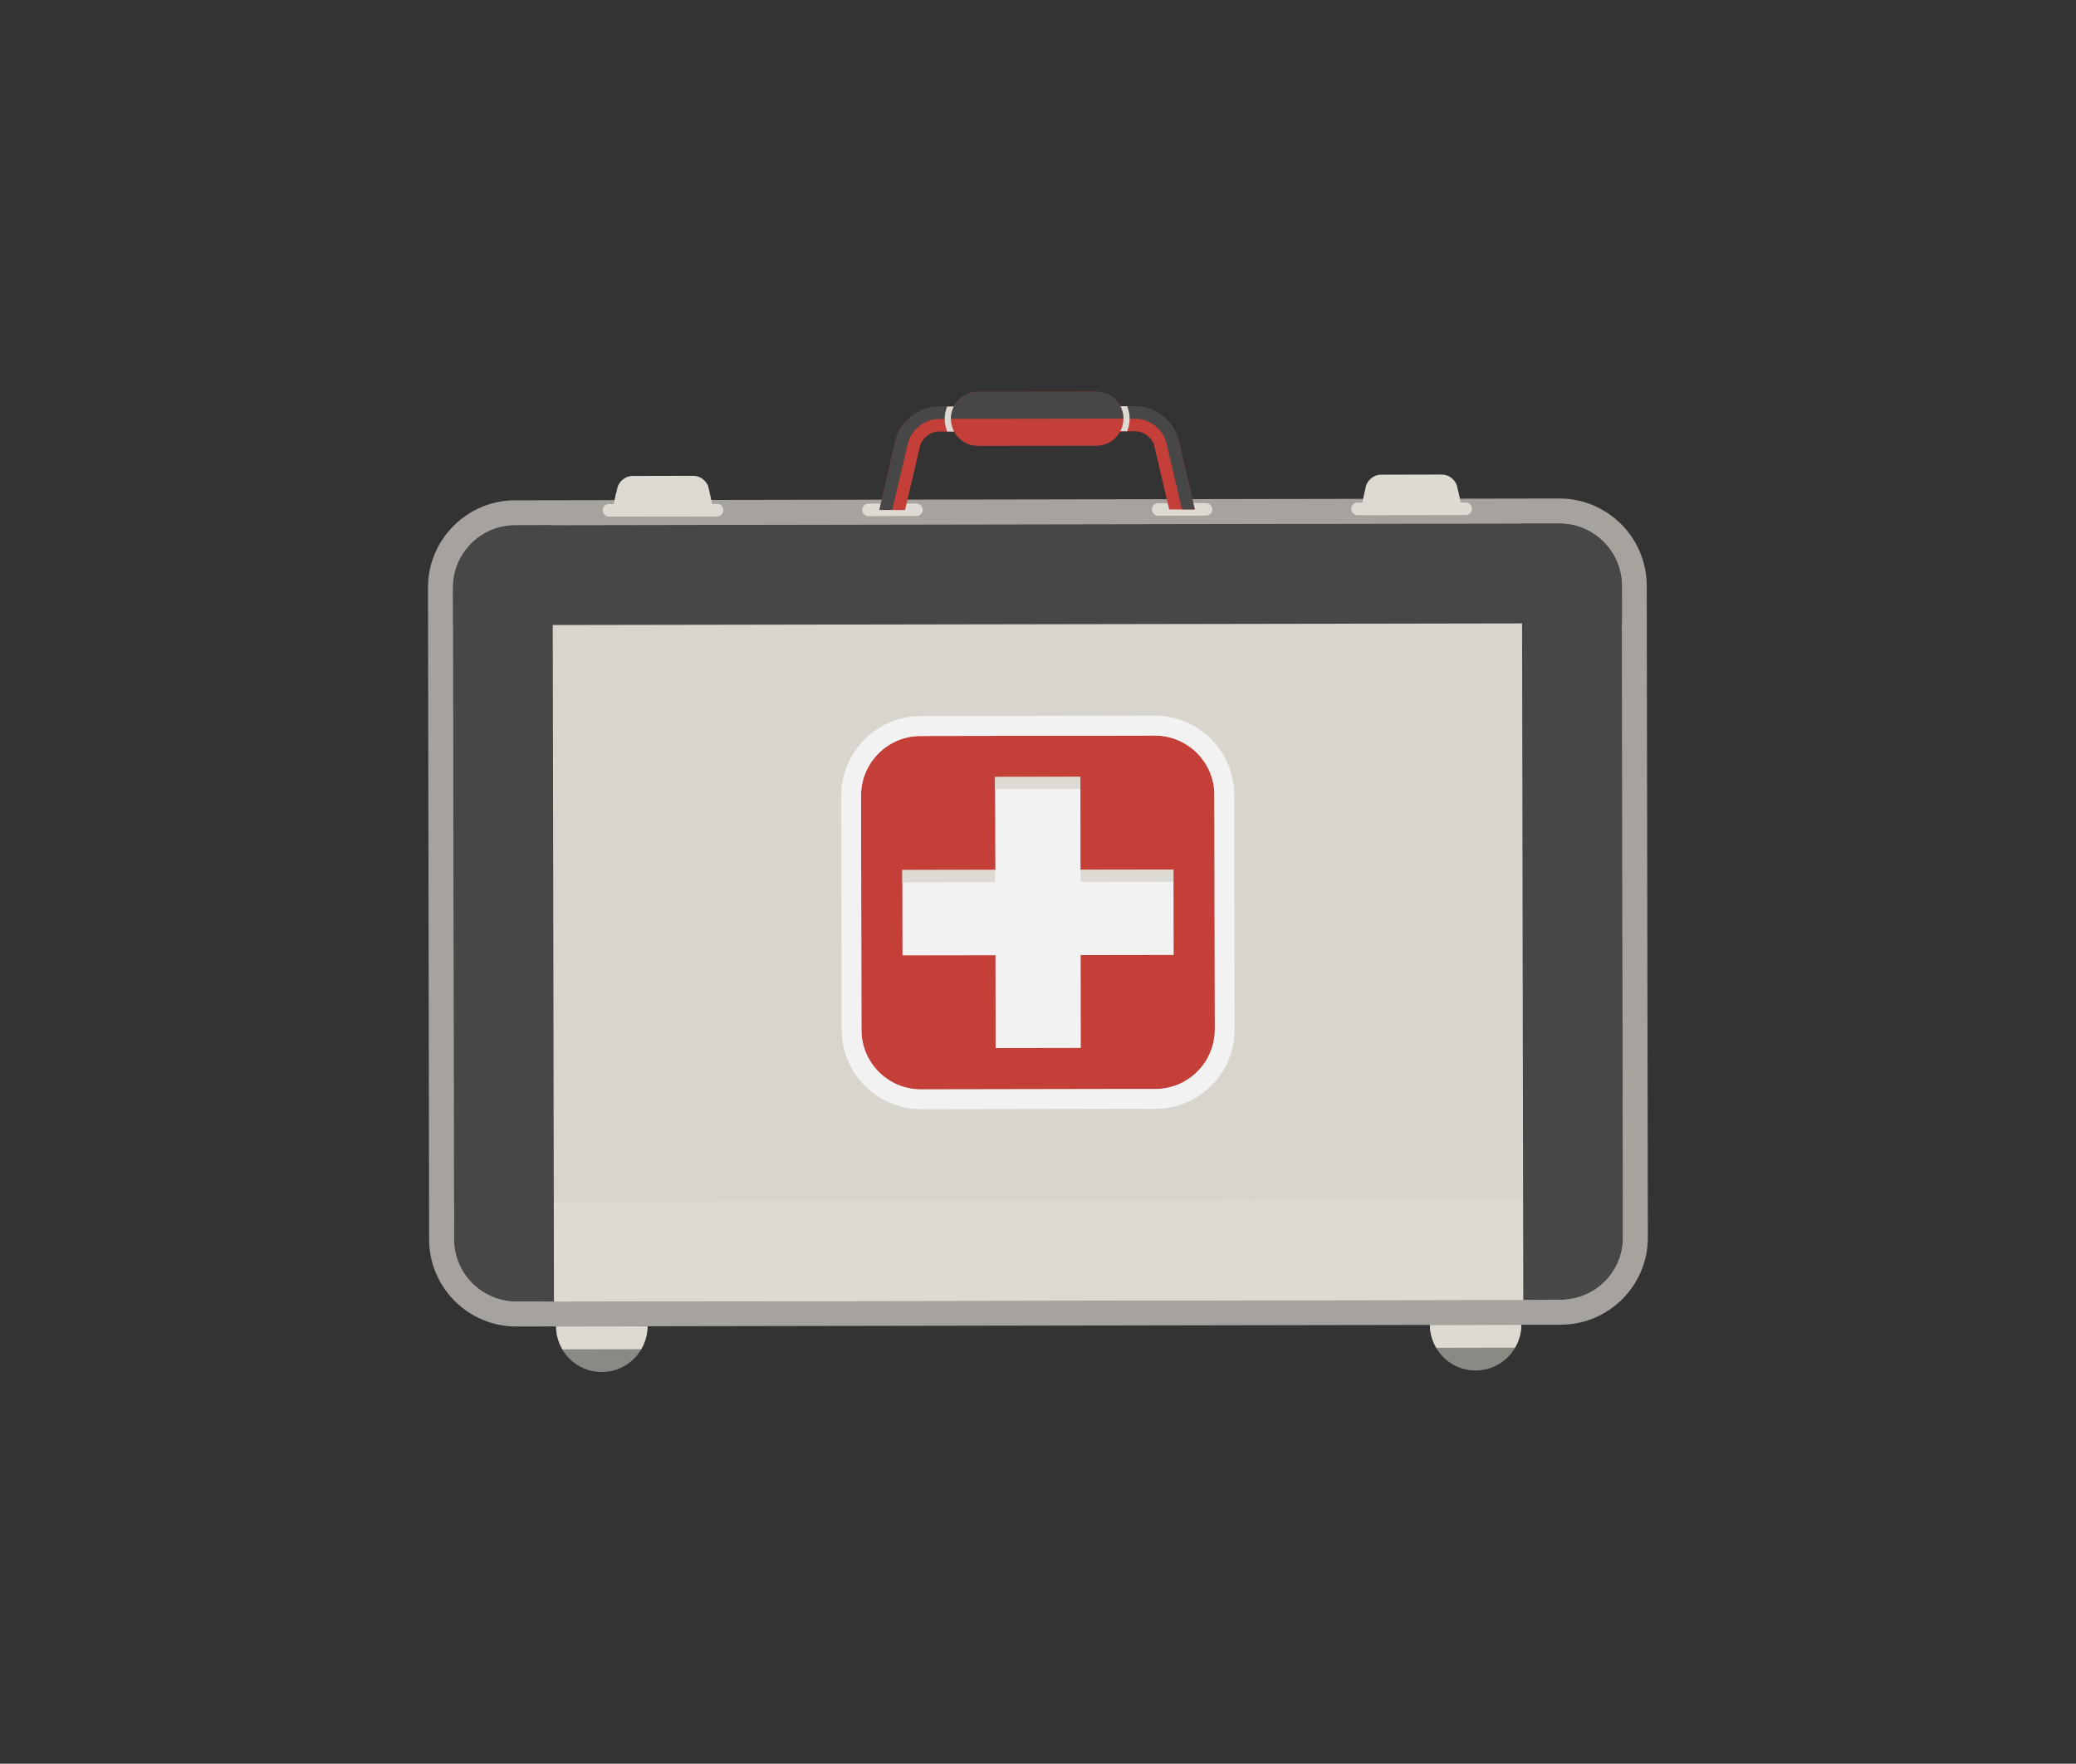 <?xml version="1.0" encoding="utf-8"?>
<!-- Generator: Adobe Illustrator 23.1.0, SVG Export Plug-In . SVG Version: 6.00 Build 0)  -->
<svg version="1.1" id="Layer_1" xmlns="http://www.w3.org/2000/svg" xmlns:xlink="http://www.w3.org/1999/xlink" x="0px" y="0px"
	 viewBox="0 0 149.15 126.7" style="enable-background:new 0 0 149.15 126.7;" xml:space="preserve">
<rect x="0" y="0" width="149.15" height="126.7" fill="#333333" stroke="none"/>
<style type="text/css">
	.st0{fill:#A6A39E;}
	.st1{fill:#D8D5CF;}
	.st2{fill:#C43F38;}
	.st3{fill:#F3F2F2;}
	.st4{fill:#DDDAD4;}
	.st5{fill:#474747;}
	.st6{fill:#8B8984;}
</style>
<g>
	<path class="st0" d="M37.11,95.29c-3.46,0.01-6.28-2.8-6.28-6.26l-0.08-46.81c-0.01-3.46,2.8-6.28,6.26-6.28l75.02-0.13
		c3.46,0,6.27,2.8,6.28,6.26l0.08,46.81c0.01,3.46-2.8,6.28-6.26,6.28L37.11,95.29z"/>
	<path class="st1" d="M112.13,93.37L37.11,93.5c-2.47,0-4.48-2-4.49-4.47l-0.08-46.81c-0.01-2.47,2-4.48,4.47-4.49l75.02-0.13
		c2.48,0,4.49,2,4.49,4.47l0.08,46.81C116.61,91.36,114.61,93.36,112.13,93.37z"/>
	<g>
		<path class="st2" d="M66.13,52.87c-2.35,0-4.27,1.92-4.27,4.28l0.03,16.84c0,2.36,1.92,4.27,4.28,4.27l16.84-0.03
			c2.36,0,4.27-1.92,4.27-4.28l-0.03-16.84c0-2.36-1.92-4.27-4.28-4.27L66.13,52.87z"/>
		<g>
			<path class="st3" d="M83.02,79.65l-16.84,0.03c-3.14,0.01-5.7-2.55-5.71-5.69l-0.03-16.84c0-3.14,2.55-5.7,5.69-5.71l16.83-0.03
				c3.14-0.01,5.71,2.55,5.71,5.69l0.03,16.84C88.71,77.09,86.16,79.65,83.02,79.65z M66.13,52.87c-2.35,0-4.27,1.92-4.27,4.28
				l0.03,16.84c0,2.36,1.92,4.27,4.28,4.27l16.84-0.03c2.36,0,4.27-1.92,4.27-4.28l-0.03-16.84c0-2.36-1.92-4.27-4.28-4.27
				L66.13,52.87z"/>
		</g>
		<polygon class="st3" points="84.31,62.47 77.63,62.48 77.62,55.81 71.49,55.82 71.51,62.49 64.83,62.5 64.84,68.63 71.52,68.62 
			71.53,75.29 77.65,75.28 77.64,68.61 84.32,68.6 		"/>
		<g>
			
				<rect x="71.49" y="55.81" transform="matrix(1 -2.021690e-03 2.021690e-03 1 -0.114 0.151)" class="st4" width="6.13" height="0.87"/>
			
				<rect x="77.63" y="62.48" transform="matrix(1 -1.946942e-03 1.946942e-03 1 -0.122 0.158)" class="st4" width="6.67" height="0.87"/>
			
				<rect x="64.83" y="62.5" transform="matrix(1 -1.700044e-03 1.700044e-03 1 -0.107 0.116)" class="st4" width="6.67" height="0.88"/>
		</g>
	</g>
	<path class="st5" d="M112.04,37.6l-75.02,0.13c-2.47,0-4.48,2.01-4.47,4.49l0,2.69l83.98-0.14l0-2.69
		C116.52,39.6,114.51,37.6,112.04,37.6z"/>
	<path class="st4" d="M112.13,93.37L37.11,93.5c-2.47,0-4.48-2-4.49-4.47l-0.01-2.69l83.98-0.14l0.01,2.69
		C116.61,91.36,114.61,93.36,112.13,93.37z"/>
	<path class="st5" d="M37.11,93.5l2.69,0L39.7,37.73l-2.69,0.01c-2.47,0-4.48,2.01-4.47,4.49l0.08,46.81
		C32.63,91.5,34.64,93.5,37.11,93.5z"/>
	<path class="st5" d="M112.13,93.37l-2.69,0.01l-0.1-55.76l2.69,0c2.48,0,4.49,2,4.49,4.47l0.08,46.81
		C116.61,91.36,114.61,93.36,112.13,93.37z"/>
	<g>
		<path class="st4" d="M65.84,36.17l-3.44,0.01c-0.25,0-0.45,0.2-0.45,0.45c0,0.25,0.2,0.45,0.45,0.45l3.44-0.01
			c0.25,0,0.45-0.2,0.45-0.45C66.29,36.37,66.09,36.17,65.84,36.17z"/>
		<path class="st4" d="M86.65,36.14l-3.44,0.01c-0.25,0-0.45,0.2-0.45,0.45c0,0.25,0.2,0.45,0.45,0.45l3.44-0.01
			c0.25,0,0.45-0.2,0.45-0.45C87.09,36.33,86.89,36.14,86.65,36.14z"/>
		<path class="st2" d="M66.1,32.05c0.13-0.56,0.75-1.05,1.32-1.05l14.18-0.02c0.57,0,1.2,0.49,1.33,1.05l1.07,4.57l1.84,0
			l-1.17-4.97c-0.32-1.37-1.67-2.44-3.08-2.43l-14.19,0.02c-1.4,0-2.75,1.08-3.06,2.44l-1.16,4.98l1.84,0L66.1,32.05z"/>
		<path class="st5" d="M65.23,31.85c0.22-0.96,1.2-1.75,2.19-1.75l7.09-0.01l7.09-0.01c0.99,0,1.98,0.78,2.2,1.74l1.12,4.77l0.92,0
			l-1.17-4.97c-0.32-1.37-1.67-2.44-3.08-2.43l-14.19,0.02c-1.4,0-2.75,1.08-3.06,2.44l-1.16,4.98l0.92,0L65.23,31.85z"/>
		<path class="st4" d="M67.87,30.1c0,0.32,0.07,0.62,0.18,0.9l12.93-0.02c0.11-0.28,0.18-0.58,0.18-0.9c0-0.32-0.07-0.62-0.18-0.9
			l-12.93,0.02C67.93,29.48,67.87,29.79,67.87,30.1z"/>
		<path class="st2" d="M78.77,28.14l-8.51,0.01c-1.07,0-1.94,0.87-1.94,1.94s0.87,1.94,1.94,1.94l8.51-0.01
			c1.07,0,1.94-0.87,1.94-1.94C80.71,29.01,79.84,28.14,78.77,28.14z"/>
		<path class="st5" d="M78.77,28.14l-8.51,0.01c-1.07,0-1.94,0.87-1.94,1.94l12.39-0.02C80.71,29.01,79.84,28.14,78.77,28.14z"/>
	</g>
	<g>
		<path class="st4" d="M51.52,36.2l-7.77,0.01c-0.25,0-0.45,0.2-0.45,0.45c0,0.25,0.2,0.45,0.45,0.45l7.77-0.01
			c0.25,0,0.45-0.2,0.45-0.45C51.97,36.39,51.77,36.19,51.52,36.2z"/>
		<path class="st4" d="M44.01,36.66l0.34-1.59c0.1-0.48,0.58-0.88,1.08-0.88l4.4-0.01c0.49,0,0.98,0.39,1.08,0.87l0.34,1.59
			L44.01,36.66z"/>
		<polygon class="st4" points="44.26,35.43 44.01,36.66 51.25,36.65 50.98,35.41 		"/>
	</g>
	<g>
		<path class="st4" d="M105.3,36.1l-7.77,0.01c-0.25,0-0.45,0.2-0.45,0.45c0,0.25,0.2,0.45,0.45,0.45l7.77-0.01
			c0.25,0,0.45-0.2,0.45-0.45C105.75,36.3,105.55,36.1,105.3,36.1z"/>
		<path class="st4" d="M97.79,36.57l0.33-1.59c0.1-0.48,0.58-0.88,1.08-0.88l4.41-0.01c0.49,0,0.98,0.39,1.08,0.87l0.34,1.59
			L97.79,36.57z"/>
		<polygon class="st4" points="98.05,35.33 97.79,36.57 105.03,36.55 104.77,35.32 		"/>
	</g>
	<g>
		<path class="st6" d="M43.24,98.56c1.81,0,3.28-1.48,3.28-3.29l-6.57,0.01C39.95,97.1,41.43,98.57,43.24,98.56z"/>
		<path class="st6" d="M106.02,98.45c1.81,0,3.28-1.48,3.28-3.29l-6.57,0.01C102.73,96.99,104.21,98.46,106.02,98.45z"/>
		<path class="st4" d="M40.41,96.93l5.66-0.01c0.28-0.49,0.45-1.04,0.45-1.64l-6.57,0.01C39.95,95.89,40.13,96.44,40.41,96.93z"/>
		<path class="st4" d="M103.19,96.82l5.66-0.01c0.28-0.49,0.45-1.04,0.45-1.64l-6.57,0.01C102.73,95.78,102.91,96.33,103.19,96.82z"
			/>
	</g>
</g>
</svg>
